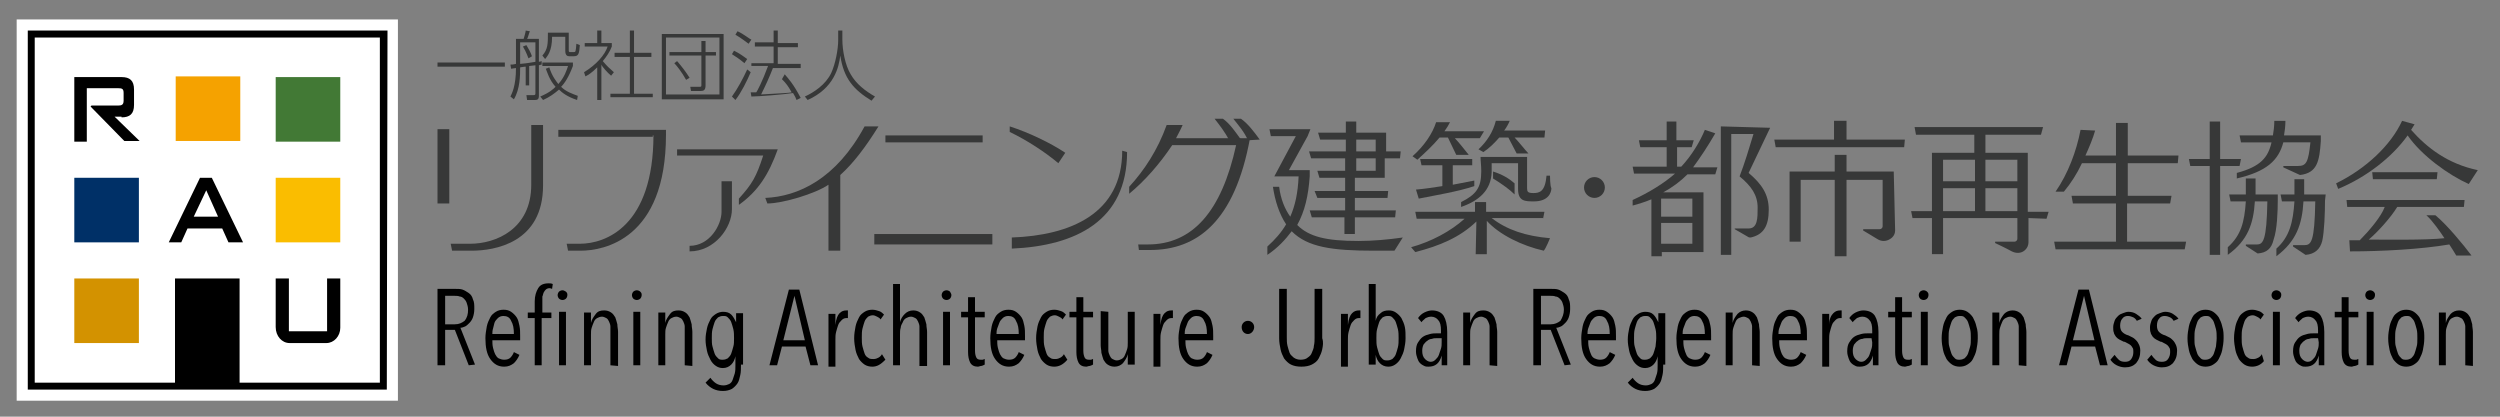 <?xml version="1.0" encoding="utf-8"?>
<!-- Generator: Adobe Illustrator 24.3.0, SVG Export Plug-In . SVG Version: 6.00 Build 0)  -->
<svg version="1.1" id="レイヤー_1" xmlns="http://www.w3.org/2000/svg" xmlns:xlink="http://www.w3.org/1999/xlink" x="0px"
	 y="0px" width="360px" height="60px" viewBox="0 0 360 60" style="enable-background:new 0 0 360 60;" xml:space="preserve">
<rect x="0" y="0" width="360" height="60" fill="#808080" stroke="none"/>
<style type="text/css">
	.st0{fill:#373838;}
	.st1{fill:none;}
	.st2{fill:#FFFFFF;}
	.st3{fill:#003067;}
	.st4{fill:#D39200;}
	.st5{fill:#FABD00;}
	.st6{fill:#427935;}
	.st7{fill:#F5A200;}
</style>
<g id="レイヤー_4">
</g>
<g>
	<g>
		<g>
			<g>
				<g>
					<path class="st0" d="M201.6,22.8l0.1-1h-2.1v-2.7h-4.3v-1.6h-1.5v1.6h-4l0.3,1h3.7v1.7h-5.3l0.3,1h4.9v1.8h-4l0.3,1h3.7v1.9
						h-4.4l0.4,1h4v1.8h-5.1l0.3,1h4.7v2.4h1.5v-2.4h5.8l0.1-1h-5.9v-1.8h4.7l0.1-1h-4.8v-1.9h4.3v-2.8H201.6z M198.1,24.6h-2.8
						v-1.8h2.8V24.6z M198.1,21.8h-2.8v-1.7h2.8V21.8z"/>
				</g>
			</g>
			<g>
				<path class="st0" d="M218.1,28v-1.6c-0.8-0.7-1.8-1.3-3.1-1.7v1C216.3,26.5,217.4,27.3,218.1,28z"/>
				<path class="st0" d="M203.9,27.3l0.4,1.3c2.5-0.5,5.6-1,8-1.8V26c-1,0.2-2,0.4-3.1,0.6v-2.8h2.8v-0.9h-7.5l0.2,0.9h3v3
					C206.4,27,205.1,27.2,203.9,27.3z"/>
				<path class="st0" d="M223.2,25.3h-0.5c-0.2,2.3-1,2.5-1.9,2.5c-0.8,0-0.9-0.2-0.9-0.7v-4.5h-6.7c0,0.6,0.1,1.2,0.1,2v0.1
					c0,2.3-0.7,3.3-2.9,4.4v0.7c2.6-0.9,4.3-2.4,4.4-5c0-0.4,0-0.8,0-1.3h3.8v3.7c0,1.8,1,1.8,2.3,1.8c2.1,0,2.5-1.3,2.5-1.9
					C223.2,26.8,223.2,25.3,223.2,25.3z"/>
				<path class="st0" d="M212.9,21.5l0.7,0.4c0.8-0.5,1.6-1.3,2.3-2.1h1.3l1.2,2.3h1.7c-0.4-0.4-1.5-1.8-2-2.3h4.3l0.1-1h-5.9
					c0.3-0.4,0.6-0.9,0.8-1.4h-2C215,19,214.1,20.4,212.9,21.5z"/>
				<path class="st0" d="M222.2,31.5l0.2-1H214v-1.4h-1.6v1.4h-8.6l0.2,1h6.9c-2,1.8-4.8,3.3-7.7,4.1l0.6,0.7
					c3.5-0.9,6.4-2.1,8.8-4.4l-0.1,4.7h1.6v-4.8c1.8,2,5.1,3.6,8.2,4.3c0.3-0.3,0.9-1.8,0.9-1.8c-3.5-0.3-6.2-1.2-8.4-2.9h7.4V31.5z
					"/>
				<path class="st0" d="M207.3,19.8h1.2l1.2,2.5h1.8c-0.4-0.5-1.5-1.9-2-2.4h3.6l0.6-1H208c0.3-0.4,0.6-0.9,0.8-1.3h-2
					c-0.5,1.6-1.7,3.4-3.4,4.9l0.7,0.5C205.2,22,206.3,21,207.3,19.8z"/>
			</g>
			<g>
				<path class="st0" d="M247.8,18.2v18.5h1.5V19.3h3.2c-0.6,2-1.3,4.3-2,6.1c1.7,1.4,2.6,2.7,2.6,4.5c0,1.5,0,3-1.3,3
					c-0.1,0-2,0-2,0V33c0,0,1.4,0.8,1.9,1.1c0.1,0.1,0.3,0.1,0.4,0.1c1.8-0.4,2.6-1.6,2.6-4c0-2.2-1-3.7-2.9-5.3l3.1-6.5L247.8,18.2
					z"/>
				<path class="st0" d="M247,19.2l-1.5-0.5c-0.7,1.7-1.9,3.7-3.4,5.3h-0.6v-2.8h2.1l0.3-1h-2.5v-2.7H240v2.7h-4l0.2,1h3.8V24h-4.9
					l0.2,1h5.9c-1.6,1.4-3.7,2.7-6.1,3.8v0.8c0.8-0.2,2-0.6,2.7-0.9v8.2h1.5v-0.6h6v-8.6h-5.8c1.3-0.7,2.5-1.6,3.5-2.6h4l0.3-1h-3.5
					C244.9,22.6,245.9,21.1,247,19.2z M243.7,35.1h-4.5v-3h4.5V35.1z M243.7,28.6v2.6h-4.5v-2.6H243.7z"/>
				<polygon class="st0" points="265.9,17.4 264.1,17.4 264.1,20.1 255.5,20.1 255.7,21.2 274.2,21.2 274.3,20.1 265.9,20.1 				"/>
				<g>
					<path class="st0" d="M272.7,24.7h-6.8v-2.4h-1.7v2.4h-6.5v10.1h1.6v-8.9h4.9v11h1.7v-11h5.2v6.7c0,0.2-0.2,0.4-0.4,0.4h-2.4
						v0.2c0,0,1.2,0.7,2,1.2c0.6,0.4,1.3,0.4,1.9,0c0.5-0.3,0.7-0.8,0.7-1.2L272.7,24.7z"/>
				</g>
				<g>
					<path class="st0" d="M294.7,31.5l0.3-1h-3V22h-6.1v-2.6h8l0.3-1.1h-18.5l0.2,1.1h8.4V22h-6.1v8.4h-3l0.2,1h2.8v5.2h1.6v-5.2
						h10.7v3c0,0.2-0.2,0.4-0.4,0.4c-0.6,0-1.9,0-2.8,0V35c0,0,1.5,0.7,2.4,1.2c0.6,0.3,1.3,0.3,1.8-0.1c0.5-0.4,0.6-0.9,0.6-1.2
						v-3.5L294.7,31.5L294.7,31.5z M284.4,30.4h-4.6v-3.3h4.6V30.4z M284.4,26.1h-4.6V23h4.6V26.1z M290.5,30.4h-4.6v-3.3h4.6V30.4z
						 M290.5,26.1h-4.6V23h4.6V26.1z"/>
				</g>
				<polygon class="st0" points="322.7,22.9 319.7,22.9 319.7,17.5 318.2,17.5 318.2,22.9 315.2,22.9 315.4,23.9 318.2,23.9 
					318.2,36.7 319.7,36.7 319.7,23.9 322.5,23.9 				"/>
				<g>
					<path class="st0" d="M322.1,24.9v0.8c4.3-1,6-2.6,6.7-5.2h3.9c-0.3,2.9-0.6,3.4-1.8,3.4h-2.1v0.2l2.4,1.1c2.5-0.3,2.8-2,3-4.9
						v-0.8h-5.3c0.1-0.6,0.2-1.3,0.2-2.1h-1.6c0,0.8-0.1,1.5-0.2,2.1h-4.8l0.2,1h4.4C326.6,22.7,325.5,24,322.1,24.9z"/>
					<path class="st0" d="M328,28.8V28h-3.2c0-0.7,0-1.6,0-2.3h-1.4V28H321l0.2,1h2.2c-0.2,3-0.7,4.9-2.6,6.6v1.1
						c2.9-2.1,3.7-4.5,3.9-7.7h1.8c-0.1,5.6-0.6,6.2-1.5,6.2c0,0,0,0-1.6,0v0.2l1.7,1.1c1.3-0.1,2-0.7,2.3-2
						C327.9,33.1,328,30.5,328,28.8z"/>
					<path class="st0" d="M334.9,28h-3.1c0-0.7,0-1.6,0-2.2h-1.4V28h-2l0,0l0.2,1h1.8c-0.2,3-0.7,5.1-2.6,6.8v1.1
						c2.9-2.2,3.7-4.6,3.9-7.9h1.7c-0.1,5.9-0.6,6.3-1.6,6.3h-1.6v0.2l1.8,1.2c1.3-0.1,2.1-0.8,2.4-2c0.3-1.3,0.4-4.1,0.4-5.8
						L334.9,28z"/>
				</g>
				<path class="st0" d="M356.8,24.5c-4.3-0.9-7.3-3.2-9.6-5.8l0.5-0.8l-1.8-0.5c-1.6,3.5-5.2,6.9-9.5,9l0.3,0.8
					c4.1-1.7,7.8-4.6,10-7.7c2,2.9,5.9,5.7,8.8,7L356.8,24.5z"/>
				<polygon class="st0" points="341.7,25.8 350.9,25.8 351,24.8 341.6,24.8 				"/>
			</g>
			<path class="st0" d="M63,29.3V18.6h1.7v10.7H63z"/>
			<path class="st0" d="M64.9,35.1h2.8c3.7,0,8.8-2.1,8.8-8.5V18h1.7v8.7c0,8.3-7,9.4-10.3,9.4h-2.8L64.9,35.1z"/>
			<path class="st0" d="M95.9,19.4c0,15.1-9,16.7-12.3,16.7h-1.8l-0.2-1h1.9c3.7,0,10.6-2.5,10.6-15.7L95.9,19.4z"/>
			<g>
				<path class="st0" d="M95.9,18.7H80.4v1H94c0-0.3,0-0.2,0-0.2h1.9C95.9,19.2,95.9,18.9,95.9,18.7z"/>
			</g>
			<path class="st0" d="M124.5,18.2c-4.1,7.6-9.6,10.1-14.3,10.3l0.3,0.8c2.2,0,6.9-1.4,8.8-2.7v9.5h1.7V25.2c1.9-1.7,3.7-4.1,5.5-7
				H124.5z"/>
			<g>
				<rect x="125.9" y="33.7" class="st0" width="17" height="1.5"/>
				<rect x="127.5" y="19.5" class="st0" width="14" height="1"/>
			</g>
			<g>
				<path class="st0" d="M178.7,20.1c-0.8-1.1-1.6-2.3-2.6-3h-1.2c0.7,0.9,1.5,1.9,2.1,3.1L178.7,20.1z"/>
			</g>
			<g>
				<path class="st0" d="M181.4,20.1c-0.8-1.1-1.7-2.3-2.7-3h-1.1c0.7,0.9,1.6,1.9,2.1,3.1L181.4,20.1z"/>
			</g>
			<path class="st0" d="M169.3,20c0.3-0.6,0.7-1.3,1-2H168c-1.3,3.6-3.2,6.5-5.4,8.9v1c2.2-1.8,4.4-4.3,6.2-7h9.2
				c-2.1,9.6-6.3,14.3-12.7,14.3h-1.4L164,36h1.6c6.8,0,12.2-4.1,14.4-16.1h-10.7V20z"/>
			<g>
				<path class="st0" d="M145.4,19c2.5,1.2,5.1,2.9,7,4.5l1-1.5c-2.1-1.4-5.2-2.9-8-3.8l0,0V19z"/>
				<path class="st0" d="M161.6,21.7c0,9.1-7.5,12.2-15.9,12.5v1.6c9.2-0.4,16.6-4,16.6-13.9L161.6,21.7z"/>
			</g>
			<path class="st0" d="M350.7,31h-1.3c0.9,0.8,2,2.4,2.6,3.3c-2.7,0.3-8.6,0.2-10.9,0.2c1.3-1.1,3.2-3.2,4.1-4.7h9.6l0.1-1h-17
				l0.1,1h5.4c-0.5,1.4-2.3,3.5-3.6,4.8h-1.5l0.1,1.6c4.5,0,10.2-0.3,14.3-1c0.5,0.8,0.6,0.9,1,1.6h2.2
				C354.7,35.2,352.3,32.3,350.7,31z"/>
			<circle class="st0" cx="229.6" cy="27" r="1.5"/>
			<g>
				<path class="st0" d="M103.9,30.5c0,1.9-1.7,4.9-4.6,4.9v0.8c3.6,0,6.1-3.4,6.1-6.1v-4h-1.5V30.5z"/>
				<path class="st0" d="M97.5,21.5v0.9h12.4c-1,3.1-1.6,4.1-3.5,6.2v0.9c2.8-2,4.3-4.4,5.6-8C112,21.5,97.5,21.5,97.5,21.5z"/>
			</g>
			<path class="st0" d="M195.6,34.7c-4.6,0-7.1-0.6-8.8-2.3c1.1-2,1.6-4.2,1.8-7v-0.9h-3l2.7-4.9l0.4-1h-5.9l0.2,1h3.6l-3.1,5.8h3.5
				c-0.1,2.4-0.5,4.2-1.2,5.8c-0.8-1.1-1.4-2.6-1.6-4.3h-0.9c0.3,2,0.9,3.9,1.9,5.4c-0.7,1.2-1.6,2.2-2.7,3.2v1.2
				c1.5-1,2.6-2.2,3.5-3.4c2.3,2.3,5.8,2.8,11.9,2.8c0.9,0,2.2,0,2.9,0l1.2-1.9C199.9,34.5,197.7,34.7,195.6,34.7z"/>
			<path class="st0" d="M306.3,34.8v-5.5h6.2l0.2-1.1h-6.3v-4.7h7.2l0.1-1.1h-7.3v-4.7h-1.7v4.7h-4.4c0.5-1.1,1.1-2.5,1.4-3.6
				l-2.1-0.1c-0.6,3.1-1.8,6.3-3.6,8.9h1.2c1-1.2,1.9-2.6,2.6-4.1h4.9v4.7h-6.4l0.2,1.1h6.2v5.5h-8.9l0.2,1.1h18.6l0.2-1.1
				C314.8,34.8,306.3,34.8,306.3,34.8z"/>
		</g>
		<g>
			<path class="st0" d="M72.7,9v0.6H63V9H72.7z"/>
			<path class="st0" d="M76.2,12.3h-0.5V9.6c-0.1,0-0.2,0-0.8,0.1c0,1.1,0,3.1-0.9,4.6l-0.5-0.4c0.2-0.4,0.8-1.5,0.8-4.1
				c-0.2,0-0.6,0.1-0.7,0.1l-0.1-0.6c0.3,0,0.4,0,0.8-0.1V5.6h1.1c0.1-0.3,0.3-1,0.3-1.2l0.6,0.1c-0.1,0.2-0.3,1-0.4,1.1h1.7v3.3
				c0.1,0,0.4-0.1,0.4-0.1v0.5c-0.1,0-0.4,0.1-0.4,0.1v4.4c0,0.6-0.3,0.6-0.7,0.6h-1l-0.1-0.7h1c0.3,0,0.3-0.1,0.3-0.3v-4
				c-0.1,0-0.7,0.1-0.9,0.1C76.2,9.5,76.2,12.3,76.2,12.3z M74.9,9.2c1.2-0.1,1.5-0.2,2.2-0.3V6.1h-2.2V9.2z M76.1,8.4
				c-0.1-0.2-0.3-0.9-0.8-1.7l0.5-0.2c0.3,0.5,0.6,1,0.8,1.6L76.1,8.4z M83.1,14.4c-1.5-0.5-2.2-1.1-2.6-1.5
				c-0.7,0.6-1.4,1.1-2.3,1.5l-0.4-0.5c1.4-0.6,1.9-1.1,2.2-1.4c-0.9-1-1.2-2.1-1.4-2.6l0.5-0.2c0.4,1.3,1,2,1.3,2.4
				c0.9-1,1.2-2,1.4-2.6h-3.7V9h4.4v0.5c-0.6,1.6-1.2,2.5-1.7,3c0.7,0.7,1.6,1,2.4,1.3L83.1,14.4z M81.9,4.8v2.5
				c0,0.2,0.1,0.2,0.3,0.2h0.4c0.3,0,0.3,0,0.4-1.2l0.5,0.2c-0.1,1.3-0.2,1.6-0.9,1.6H82c-0.3,0-0.6-0.1-0.6-0.8v-2h-1.9
				c0,2.1-0.7,2.8-1,3.2L78.1,8c0.8-0.9,0.8-1.7,0.8-3.3h3V4.8z"/>
			<path class="st0" d="M88,10.9c-0.5-0.4-1.3-1.3-1.4-1.6v5.1H86V9.7c-0.8,0.8-1.3,1.1-1.7,1.3l-0.2-0.6c1.8-1.1,3-2.5,3.4-3.7
				h-3.3V6.2H86V4.4h0.6v1.8h1.5v0.5c-0.3,0.8-0.8,1.5-1.3,2.1c0.7,0.8,0.8,0.9,1.6,1.6L88,10.9z M91.3,4.4v3.2h2.5v0.6h-2.5v5.3H94
				V14h-6.1v-0.5h2.8V8.2h-2.2V7.6h2.2V4.4H91.3z"/>
			<path class="st0" d="M104.2,4.9v9.4h-8.9V4.9H104.2z M95.9,5.4v8.2h7.7V5.4H95.9z M101.6,12.3c0,0.7-0.3,0.8-0.7,0.8h-1.4
				l-0.1-0.6h1.4c0.2,0,0.2-0.1,0.2-0.3V8h-4.6V7.5h4.6V5.9h0.6v1.6h1.5V8h-1.5V12.3z M97.5,8.8c0.7,0.8,1.3,1.6,1.8,2.4l-0.5,0.3
				c-0.6-1.1-1.4-2.1-1.7-2.4L97.5,8.8z"/>
			<path class="st0" d="M107.2,9.1c-0.7-0.6-1.2-0.9-1.8-1.3l0.3-0.5c0.8,0.4,1.2,0.7,1.9,1.2L107.2,9.1z M105.4,13.9
				c0.8-1.1,1.6-2.6,2.2-3.9l0.5,0.4c-0.5,1.2-1.4,3-2.2,4L105.4,13.9z M107.8,6.3c-0.4-0.3-1.2-0.9-1.9-1.3l0.3-0.5
				c0.9,0.4,1.7,1.1,2,1.2L107.8,6.3z M113,10.7c0.5,0.6,1.2,1.3,2.3,3.4l-0.6,0.3c-0.1-0.3-0.2-0.5-0.5-1c-1.3,0.2-5,0.5-6,0.5
				l-0.1-0.6c0.5,0,0.6,0,0.8,0c0.1-0.1,0.9-1.6,1.7-3.8h-2.4V9.1h3.2V6.7h-2.7V6.1h2.7V4.4h0.6v1.8h2.9v0.6H112v2.4h3.3v0.6h-4
				c-0.5,1.3-1.1,2.6-1.7,3.8c3.4-0.2,3.8-0.2,4.4-0.3c-0.5-0.9-0.8-1.3-1.4-1.9L113,10.7z"/>
			<path class="st0" d="M121.3,4.4v1.3c0,1.5,0.4,3.7,1.2,5c0.8,1.4,2.1,2.4,3.5,3.2l-0.5,0.6c-2.6-1.6-4-3.2-4.5-6.5
				c-0.2,1.7-0.9,4.7-4.7,6.4l-0.4-0.5c1.3-0.6,3-1.7,3.8-3.4c0.6-1.3,1-3.4,1-4.7V4.4H121.3z"/>
		</g>
	</g>
	<rect x="0.4" y="0.4" class="st1" width="359.3" height="59.2"/>
	<g>
		<path d="M67.5,52.6l-2-5.1h-1.4v5.1H63v-11h2.6c0.4,0,0.7,0,1,0.1s0.6,0.3,0.9,0.5s0.5,0.5,0.6,0.9c0.2,0.4,0.2,0.8,0.2,1.4
			c0,0.5-0.1,0.9-0.2,1.2s-0.3,0.6-0.5,0.8S67.2,46.9,67,47s-0.5,0.2-0.7,0.2l2.1,5.3L67.5,52.6L67.5,52.6z M67.4,44.6
			c0-0.4-0.1-0.7-0.2-1s-0.3-0.5-0.4-0.6c-0.2-0.2-0.4-0.3-0.6-0.3c-0.2-0.1-0.5-0.1-0.7-0.1h-1.4v4.1h1.4c0.6,0,1-0.2,1.4-0.5
			C67.3,45.7,67.4,45.2,67.4,44.6z"/>
		<path d="M70.9,48.9c0,0.4,0,0.8,0.1,1.2s0.2,0.7,0.3,0.9s0.3,0.5,0.5,0.6s0.5,0.2,0.8,0.2c0.4,0,0.7-0.1,0.9-0.3
			c0.2-0.2,0.4-0.5,0.5-0.8l0.8,0.4c-0.2,0.5-0.5,0.9-0.8,1.2c-0.4,0.3-0.8,0.5-1.4,0.5c-0.9,0-1.5-0.4-2-1.1
			c-0.5-0.7-0.7-1.7-0.7-3c0-0.6,0.1-1.1,0.2-1.7c0.1-0.5,0.3-0.9,0.5-1.3c0.2-0.4,0.5-0.6,0.8-0.8s0.7-0.3,1.1-0.3
			c0.5,0,0.8,0.1,1.1,0.3c0.3,0.2,0.6,0.5,0.8,0.8c0.2,0.3,0.3,0.7,0.4,1.2s0.1,0.9,0.1,1.5V49h-4V48.9z M74,48.1
			c0-0.8-0.1-1.4-0.4-1.9c-0.2-0.5-0.6-0.7-1.1-0.7c-0.3,0-0.6,0.1-0.8,0.3c-0.2,0.2-0.4,0.4-0.5,0.7S71.1,47,71,47.3
			s-0.1,0.6-0.1,0.8H74z"/>
		<path d="M79.5,41.6c-0.2-0.1-0.3-0.1-0.4-0.1c-0.2,0-0.4,0.1-0.5,0.2c-0.1,0.1-0.2,0.2-0.3,0.4s-0.1,0.4-0.2,0.6
			c0,0.2,0,0.4,0,0.7V45h1.3v0.8H78v6.8h-1v-6.8h-1V45h1v-1.6c0-0.8,0.2-1.4,0.5-1.9s0.8-0.7,1.5-0.7c0.2,0,0.4,0,0.6,0.1L79.5,41.6
			z M81.7,42.5c0,0.2-0.1,0.4-0.2,0.5s-0.3,0.2-0.5,0.2s-0.4-0.1-0.5-0.2c-0.1-0.1-0.2-0.3-0.2-0.5s0.1-0.4,0.2-0.5s0.3-0.2,0.5-0.2
			s0.3,0.1,0.5,0.2C81.7,42.2,81.7,42.3,81.7,42.5z M80.5,52.6v-7.7h1v7.7H80.5z"/>
		<path d="M87.9,52.6v-4.9c0-0.2,0-0.5,0-0.7s-0.1-0.5-0.2-0.7s-0.2-0.4-0.4-0.5c-0.2-0.1-0.4-0.2-0.6-0.2c-0.3,0-0.5,0.1-0.7,0.2
			c-0.2,0.1-0.4,0.3-0.5,0.6c-0.1,0.2-0.2,0.5-0.3,0.8c-0.1,0.3-0.1,0.6-0.1,1v4.4h-1v-5.7c0-0.2,0-0.3,0-0.5s0-0.4,0-0.6
			c0-0.2,0-0.3,0-0.5c0-0.1,0-0.3,0-0.3h1c0,0.2,0,0.4,0,0.7s0,0.5,0,0.8l0,0c0.1-0.5,0.4-0.9,0.7-1.3s0.7-0.5,1.2-0.5
			c0.4,0,0.7,0.1,1,0.3s0.4,0.4,0.6,0.7c0.1,0.3,0.2,0.6,0.3,1c0,0.4,0.1,0.7,0.1,1.1v4.9L87.9,52.6L87.9,52.6z"/>
		<path d="M92.4,42.5c0,0.2-0.1,0.4-0.2,0.5s-0.3,0.2-0.5,0.2s-0.4-0.1-0.5-0.2c-0.1-0.1-0.2-0.3-0.2-0.5s0.1-0.4,0.2-0.5
			s0.3-0.2,0.5-0.2s0.4,0.1,0.5,0.2C92.4,42.2,92.4,42.3,92.4,42.5z M91.2,52.6v-7.7h1v7.7H91.2z"/>
		<path d="M98.6,52.6v-4.9c0-0.2,0-0.5,0-0.7s-0.1-0.5-0.2-0.7s-0.2-0.4-0.4-0.5c-0.2-0.1-0.4-0.2-0.6-0.2c-0.3,0-0.5,0.1-0.7,0.2
			c-0.2,0.1-0.4,0.3-0.5,0.6c-0.1,0.2-0.2,0.5-0.3,0.8c-0.1,0.3-0.1,0.6-0.1,1v4.4h-1v-5.7c0-0.2,0-0.3,0-0.5s0-0.4,0-0.6
			c0-0.2,0-0.3,0-0.5c0-0.1,0-0.3,0-0.3h1c0,0.2,0,0.4,0,0.7s0,0.5,0,0.8l0,0c0.1-0.5,0.4-0.9,0.7-1.3s0.7-0.5,1.2-0.5
			c0.4,0,0.7,0.1,1,0.3s0.4,0.4,0.6,0.7c0.1,0.3,0.2,0.6,0.3,1c0,0.4,0.1,0.7,0.1,1.1v4.9L98.6,52.6L98.6,52.6z"/>
		<path d="M106.7,52.5c0,0.5,0,1.1-0.1,1.5c-0.1,0.5-0.2,0.9-0.4,1.2c-0.2,0.3-0.5,0.6-0.8,0.8c-0.4,0.2-0.8,0.3-1.3,0.3
			s-1-0.1-1.4-0.3s-0.8-0.5-1.1-0.9l0.7-0.7c0.2,0.3,0.5,0.6,0.8,0.8s0.7,0.3,1.1,0.3c0.3,0,0.6-0.1,0.8-0.2
			c0.2-0.1,0.4-0.3,0.5-0.6s0.2-0.6,0.3-0.9c0.1-0.4,0.1-0.7,0.1-1.2v-1.3l0,0c-0.1,0.5-0.3,0.9-0.6,1.2c-0.3,0.3-0.7,0.5-1.2,0.5
			c-0.4,0-0.7-0.1-1-0.3s-0.6-0.5-0.8-0.9c-0.2-0.4-0.4-0.8-0.5-1.3s-0.2-1-0.2-1.6s0.1-1.1,0.2-1.6s0.3-0.9,0.5-1.3
			c0.2-0.4,0.5-0.6,0.8-0.8s0.7-0.3,1-0.3c0.5,0,0.9,0.1,1.2,0.4c0.3,0.3,0.5,0.7,0.7,1.1l0,0v-1.3h1v7.4H106.7z M105.7,48.7
			c0-0.4,0-0.9-0.1-1.3c-0.1-0.4-0.2-0.7-0.3-1c-0.1-0.3-0.3-0.5-0.5-0.7s-0.4-0.2-0.7-0.2c-0.3,0-0.5,0.1-0.7,0.2
			c-0.2,0.2-0.4,0.4-0.5,0.7s-0.2,0.6-0.3,1s-0.1,0.8-0.1,1.3c0,0.4,0,0.9,0.1,1.2c0.1,0.4,0.2,0.7,0.3,1c0.1,0.3,0.3,0.5,0.5,0.7
			s0.4,0.2,0.7,0.2s0.5-0.1,0.7-0.2c0.2-0.2,0.4-0.4,0.5-0.7s0.2-0.6,0.3-1C105.7,49.6,105.7,49.2,105.7,48.7z"/>
		<path d="M116.7,52.6l-0.7-2.7h-3.4l-0.7,2.7h-1.1l2.8-10.9h1.5l2.7,10.9H116.7z M114.4,42.6L114.4,42.6l-1.6,6.4h3.1L114.4,42.6z"
			/>
		<path d="M120.9,45.1c0.3-0.3,0.6-0.4,1-0.4c0.1,0,0.1,0,0.2,0v1.1H122h-0.1c-0.3,0-0.5,0.1-0.7,0.3s-0.4,0.4-0.5,0.7
			s-0.2,0.6-0.3,1c-0.1,0.4-0.1,0.7-0.1,1.1v3.9h-1v-5.7c0-0.2,0-0.3,0-0.5s0-0.4,0-0.6c0-0.2,0-0.3,0-0.5c0-0.1,0-0.3,0-0.3h1
			c0,0.2,0,0.4,0,0.7s0,0.6,0,0.9l0,0C120.4,45.9,120.6,45.4,120.9,45.1z"/>
		<path d="M125.6,52.8c-0.4,0-0.8-0.1-1.1-0.3s-0.6-0.5-0.8-0.8c-0.2-0.4-0.4-0.8-0.5-1.3s-0.2-1.1-0.2-1.7c0-0.6,0.1-1.2,0.2-1.7
			s0.3-0.9,0.5-1.3c0.2-0.4,0.5-0.6,0.8-0.8s0.7-0.3,1.1-0.3s0.7,0.1,1,0.2c0.3,0.1,0.5,0.3,0.7,0.5l-0.5,0.7
			c-0.1-0.2-0.3-0.3-0.5-0.4c-0.2-0.1-0.4-0.2-0.6-0.2c-0.3,0-0.5,0.1-0.7,0.2c-0.2,0.2-0.4,0.4-0.5,0.7s-0.2,0.6-0.3,1
			c-0.1,0.4-0.1,0.8-0.1,1.3s0,0.9,0.1,1.3c0.1,0.4,0.2,0.7,0.3,1c0.1,0.3,0.3,0.5,0.5,0.6c0.2,0.2,0.5,0.2,0.8,0.2s0.5-0.1,0.7-0.2
			c0.2-0.1,0.4-0.3,0.5-0.5l0.5,0.8C126.8,52.5,126.3,52.8,125.6,52.8z"/>
		<path d="M132.4,52.6v-4.9c0-0.2,0-0.5,0-0.7s-0.1-0.5-0.2-0.7c-0.1-0.2-0.2-0.4-0.4-0.5s-0.4-0.2-0.6-0.2c-0.3,0-0.5,0.1-0.7,0.2
			c-0.2,0.1-0.4,0.3-0.5,0.6c-0.1,0.2-0.3,0.5-0.3,0.8c-0.1,0.3-0.1,0.6-0.1,1v4.4h-1V40.9h1v5.5l0,0c0.1-0.5,0.4-0.9,0.7-1.2
			s0.7-0.5,1.2-0.5c0.4,0,0.7,0.1,1,0.3s0.4,0.4,0.6,0.7c0.1,0.3,0.2,0.6,0.3,1c0,0.4,0.1,0.7,0.1,1.1v4.9h-1.1V52.6z"/>
		<path d="M137,42.5c0,0.2-0.1,0.4-0.2,0.5c-0.1,0.1-0.3,0.2-0.5,0.2s-0.4-0.1-0.5-0.2c-0.1-0.1-0.2-0.3-0.2-0.5s0.1-0.4,0.2-0.5
			c0.1-0.1,0.3-0.2,0.5-0.2s0.4,0.1,0.5,0.2C136.9,42.2,137,42.3,137,42.5z M135.8,52.6v-7.7h1v7.7H135.8z"/>
		<path d="M141.3,52.7c-0.2,0-0.3,0.1-0.5,0.1c-0.5,0-0.9-0.2-1.1-0.6c-0.2-0.4-0.3-0.9-0.3-1.5v-5h-1v-0.8h1v-2.1h1v2.1h1.4v0.8
			h-1.4v4.8c0,0.5,0.1,0.8,0.2,1c0.1,0.2,0.3,0.3,0.6,0.3c0.1,0,0.2,0,0.3,0s0.2-0.1,0.3-0.1v0.8C141.6,52.6,141.4,52.7,141.3,52.7z
			"/>
		<path d="M143.6,48.9c0,0.4,0,0.8,0.1,1.2s0.2,0.7,0.3,0.9s0.3,0.5,0.5,0.6s0.5,0.2,0.8,0.2c0.4,0,0.7-0.1,0.9-0.3s0.4-0.5,0.5-0.8
			l0.8,0.4c-0.2,0.5-0.5,0.9-0.8,1.2c-0.4,0.3-0.8,0.5-1.4,0.5c-0.9,0-1.5-0.4-2-1.1c-0.5-0.7-0.7-1.7-0.7-3c0-0.6,0.1-1.1,0.2-1.7
			c0.1-0.5,0.3-0.9,0.5-1.3c0.2-0.4,0.5-0.6,0.8-0.8s0.7-0.3,1.1-0.3c0.5,0,0.8,0.1,1.1,0.3s0.6,0.5,0.8,0.8s0.3,0.7,0.4,1.2
			c0.1,0.5,0.1,0.9,0.1,1.5V49h-4V48.9z M146.7,48.1c0-0.8-0.1-1.4-0.4-1.9c-0.2-0.5-0.6-0.7-1.1-0.7c-0.3,0-0.6,0.1-0.8,0.3
			s-0.4,0.4-0.5,0.7s-0.2,0.5-0.3,0.8s-0.1,0.6-0.1,0.8C143.5,48.1,146.7,48.1,146.7,48.1z"/>
		<path d="M151.8,52.8c-0.4,0-0.8-0.1-1.1-0.3s-0.6-0.5-0.8-0.8c-0.2-0.4-0.4-0.8-0.5-1.3s-0.2-1.1-0.2-1.7c0-0.6,0.1-1.2,0.2-1.7
			c0.1-0.5,0.3-0.9,0.5-1.3c0.2-0.4,0.5-0.6,0.8-0.8s0.7-0.3,1.1-0.3c0.4,0,0.7,0.1,1,0.2c0.3,0.1,0.5,0.3,0.7,0.5L153,46
			c-0.1-0.2-0.3-0.3-0.5-0.4c-0.2-0.1-0.4-0.2-0.6-0.2c-0.3,0-0.5,0.1-0.7,0.2c-0.2,0.2-0.4,0.4-0.5,0.7s-0.2,0.6-0.3,1
			s-0.1,0.8-0.1,1.3s0,0.9,0.1,1.3c0.1,0.4,0.2,0.7,0.3,1s0.3,0.5,0.5,0.6c0.2,0.2,0.5,0.2,0.8,0.2s0.5-0.1,0.7-0.2
			c0.2-0.1,0.4-0.3,0.5-0.5l0.5,0.8C153.1,52.5,152.5,52.8,151.8,52.8z"/>
		<path d="M156.9,52.7c-0.2,0-0.3,0.1-0.5,0.1c-0.5,0-0.9-0.2-1.1-0.6c-0.2-0.4-0.3-0.9-0.3-1.5v-5h-1v-0.8h1v-2.1h1v2.1h1.4v0.8
			H156v4.8c0,0.5,0.1,0.8,0.2,1c0.1,0.2,0.3,0.3,0.6,0.3c0.1,0,0.2,0,0.3,0s0.2-0.1,0.3-0.1v0.8C157.2,52.6,157,52.7,156.9,52.7z"/>
		<path d="M159.6,44.9v4.9c0,0.2,0,0.5,0,0.7s0.1,0.5,0.2,0.7c0.1,0.2,0.2,0.4,0.4,0.5s0.4,0.2,0.6,0.2c0.3,0,0.5-0.1,0.7-0.2
			s0.4-0.3,0.5-0.6c0.1-0.2,0.2-0.5,0.3-0.8s0.1-0.6,0.1-1v-4.4h1v5.7c0,0.2,0,0.3,0,0.5s0,0.4,0,0.6c0,0.2,0,0.3,0,0.5s0,0.3,0,0.3
			h-1c0-0.2,0-0.4,0-0.7s0-0.5,0-0.8l0,0c-0.1,0.5-0.4,0.9-0.7,1.3c-0.3,0.3-0.7,0.5-1.2,0.5c-0.4,0-0.7-0.1-1-0.3s-0.4-0.4-0.6-0.7
			c-0.1-0.3-0.2-0.6-0.3-1c0-0.4-0.1-0.7-0.1-1.1v-4.9L159.6,44.9L159.6,44.9z"/>
		<path d="M167.7,45.1c0.3-0.3,0.6-0.4,1-0.4c0.1,0,0.1,0,0.2,0v1.1h-0.1h-0.1c-0.3,0-0.5,0.1-0.7,0.3s-0.4,0.4-0.5,0.7
			s-0.2,0.6-0.3,1s-0.1,0.7-0.1,1.1v3.9h-1v-5.7c0-0.2,0-0.3,0-0.5s0-0.4,0-0.6c0-0.2,0-0.3,0-0.5c0-0.1,0-0.3,0-0.3h1
			c0,0.2,0,0.4,0,0.7s0,0.6,0,0.9l0,0C167.2,45.9,167.4,45.4,167.7,45.1z"/>
		<path d="M170.7,48.9c0,0.4,0,0.8,0.1,1.2s0.2,0.7,0.3,0.9s0.3,0.5,0.5,0.6s0.5,0.2,0.8,0.2c0.4,0,0.7-0.1,0.9-0.3s0.4-0.5,0.5-0.8
			l0.8,0.4c-0.2,0.5-0.5,0.9-0.8,1.2c-0.4,0.3-0.8,0.5-1.4,0.5c-0.9,0-1.5-0.4-2-1.1c-0.5-0.7-0.7-1.7-0.7-3c0-0.6,0.1-1.1,0.2-1.7
			c0.1-0.5,0.3-0.9,0.5-1.3c0.2-0.4,0.5-0.6,0.8-0.8s0.7-0.3,1.1-0.3c0.5,0,0.8,0.1,1.1,0.3s0.6,0.5,0.8,0.8s0.3,0.7,0.4,1.2
			c0.1,0.5,0.1,0.9,0.1,1.5V49h-4V48.9z M173.8,48.1c0-0.8-0.1-1.4-0.4-1.9c-0.2-0.5-0.6-0.7-1.1-0.7c-0.3,0-0.6,0.1-0.8,0.3
			s-0.4,0.4-0.5,0.7s-0.2,0.5-0.3,0.8s-0.1,0.6-0.1,0.8C170.6,48.1,173.8,48.1,173.8,48.1z"/>
		<path d="M178.8,47.1c0-0.5,0.4-0.9,0.9-0.9s0.9,0.4,0.9,0.9s-0.4,1-0.9,1S178.8,47.7,178.8,47.1z"/>
		<path d="M190.4,50.3c-0.1,0.5-0.3,0.9-0.5,1.3c-0.2,0.4-0.6,0.7-1,0.9s-0.9,0.3-1.5,0.3s-1.1-0.1-1.5-0.3s-0.7-0.5-1-0.9
			c-0.2-0.4-0.4-0.8-0.5-1.3s-0.2-1-0.2-1.6v-7.1h1.1v7c0,0.4,0,0.8,0.1,1.2s0.2,0.7,0.3,1s0.4,0.5,0.6,0.7c0.3,0.2,0.6,0.3,1,0.3
			s0.8-0.1,1-0.3c0.3-0.2,0.5-0.4,0.6-0.7s0.3-0.6,0.3-1c0.1-0.4,0.1-0.8,0.1-1.2v-7h1.1v7.1C190.6,49.3,190.5,49.8,190.4,50.3z"/>
		<path d="M194.7,45.1c0.3-0.3,0.6-0.4,1-0.4c0.1,0,0.1,0,0.2,0v1.1h-0.1h-0.1c-0.3,0-0.5,0.1-0.7,0.3s-0.4,0.4-0.5,0.7
			s-0.2,0.6-0.3,1s-0.1,0.7-0.1,1.1v3.9h-1v-5.7c0-0.2,0-0.3,0-0.5s0-0.4,0-0.6c0-0.2,0-0.3,0-0.5c0-0.1,0-0.3,0-0.3h1
			c0,0.2,0,0.4,0,0.7s0,0.6,0,0.9l0,0C194.2,45.9,194.4,45.4,194.7,45.1z"/>
		<path d="M202.4,48.7c0,0.6-0.1,1.1-0.2,1.6s-0.3,0.9-0.5,1.3c-0.2,0.4-0.5,0.7-0.8,0.9s-0.6,0.3-1,0.3c-0.5,0-0.9-0.2-1.2-0.5
			s-0.5-0.7-0.6-1.2l0,0v1.4h-1V40.9h1v5.3l0,0c0.1-0.5,0.3-0.8,0.7-1.1c0.3-0.3,0.7-0.4,1.2-0.4c0.4,0,0.7,0.1,1,0.3
			s0.6,0.5,0.8,0.8c0.2,0.4,0.4,0.8,0.5,1.3S202.4,48.1,202.4,48.7z M201.4,48.7c0-0.4,0-0.9-0.1-1.3c-0.1-0.4-0.2-0.7-0.3-1
			s-0.3-0.5-0.5-0.7s-0.4-0.2-0.7-0.2s-0.5,0.1-0.7,0.2c-0.2,0.2-0.4,0.4-0.5,0.7s-0.2,0.6-0.3,1s-0.1,0.8-0.1,1.3s0,0.9,0.1,1.3
			c0.1,0.4,0.2,0.7,0.3,1s0.3,0.5,0.5,0.7s0.4,0.2,0.7,0.2s0.5-0.1,0.7-0.2c0.2-0.2,0.4-0.4,0.5-0.7s0.2-0.6,0.3-1
			S201.4,49.2,201.4,48.7z"/>
		<path d="M207.6,52.6c0-0.1,0-0.2,0-0.3s0-0.3,0-0.4c0-0.1,0-0.3,0-0.4c0-0.1,0-0.2,0-0.3l0,0c-0.3,1.1-0.9,1.6-1.9,1.6
			c-0.2,0-0.4,0-0.6-0.1c-0.2-0.1-0.4-0.2-0.6-0.4c-0.2-0.2-0.3-0.4-0.4-0.7c-0.1-0.3-0.2-0.6-0.2-1c0-0.6,0.1-1,0.3-1.3
			s0.4-0.6,0.7-0.8s0.6-0.3,1-0.4c0.4-0.1,0.7-0.1,1-0.1h0.6v-0.4c0-0.7-0.1-1.2-0.4-1.5c-0.2-0.3-0.6-0.5-1-0.5
			c-0.3,0-0.6,0.1-0.8,0.2c-0.2,0.2-0.5,0.4-0.6,0.6l-0.5-0.6c0.2-0.3,0.5-0.6,0.9-0.8s0.8-0.3,1.1-0.3c0.8,0,1.4,0.3,1.7,0.8
			s0.5,1.3,0.5,2.3V51c0,0.1,0,0.2,0,0.4s0,0.3,0,0.5s0,0.3,0,0.4c0,0.1,0,0.3,0,0.3H207.6z M207.5,48.7h-0.6c-0.2,0-0.5,0-0.7,0.1
			c-0.2,0-0.5,0.1-0.7,0.3c-0.2,0.1-0.3,0.3-0.5,0.5c-0.1,0.2-0.2,0.5-0.2,0.9c0,0.5,0.1,0.9,0.4,1.2c0.2,0.2,0.5,0.4,0.8,0.4
			s0.5-0.1,0.7-0.3s0.4-0.4,0.5-0.7s0.2-0.6,0.3-0.9c0.1-0.3,0.1-0.6,0.1-0.9v-0.6H207.5z"/>
		<path d="M214.5,52.6v-4.9c0-0.2,0-0.5,0-0.7s-0.1-0.5-0.2-0.7c-0.1-0.2-0.2-0.4-0.4-0.5s-0.4-0.2-0.6-0.2c-0.3,0-0.5,0.1-0.7,0.2
			c-0.2,0.1-0.4,0.3-0.5,0.6c-0.1,0.2-0.2,0.5-0.3,0.8s-0.1,0.6-0.1,1v4.4h-1v-5.7c0-0.2,0-0.3,0-0.5s0-0.4,0-0.6c0-0.2,0-0.3,0-0.5
			c0-0.1,0-0.3,0-0.3h1c0,0.2,0,0.4,0,0.7s0,0.5,0,0.8l0,0c0.1-0.5,0.4-0.9,0.7-1.3s0.7-0.5,1.2-0.5c0.4,0,0.7,0.1,1,0.3
			s0.4,0.4,0.6,0.7c0.1,0.3,0.2,0.6,0.3,1c0,0.4,0.1,0.7,0.1,1.1v4.9L214.5,52.6L214.5,52.6z"/>
		<path d="M225.3,52.6l-2-5.1h-1.4v5.1h-1.1v-11h2.6c0.4,0,0.7,0,1,0.1s0.6,0.3,0.9,0.5c0.3,0.2,0.5,0.5,0.6,0.9
			c0.2,0.4,0.2,0.8,0.2,1.4c0,0.5-0.1,0.9-0.2,1.2c-0.1,0.3-0.3,0.6-0.5,0.8s-0.4,0.4-0.6,0.5c-0.2,0.1-0.5,0.2-0.7,0.2l2.1,5.3
			L225.3,52.6L225.3,52.6z M225.2,44.6c0-0.4-0.1-0.7-0.2-1c-0.1-0.3-0.3-0.5-0.4-0.6c-0.2-0.2-0.4-0.3-0.6-0.3
			c-0.2-0.1-0.5-0.1-0.7-0.1h-1.4v4.1h1.4c0.6,0,1-0.2,1.4-0.5C225,45.7,225.2,45.2,225.2,44.6z"/>
		<path d="M228.7,48.9c0,0.4,0,0.8,0.1,1.2s0.2,0.7,0.3,0.9c0.1,0.3,0.3,0.5,0.5,0.6s0.5,0.2,0.8,0.2c0.4,0,0.7-0.1,0.9-0.3
			s0.4-0.5,0.5-0.8l0.8,0.4c-0.2,0.5-0.5,0.9-0.8,1.2c-0.4,0.3-0.8,0.5-1.4,0.5c-0.9,0-1.5-0.4-2-1.1c-0.5-0.7-0.7-1.7-0.7-3
			c0-0.6,0.1-1.1,0.2-1.7c0.1-0.5,0.3-0.9,0.5-1.3s0.5-0.6,0.8-0.8s0.7-0.3,1.1-0.3c0.5,0,0.8,0.1,1.1,0.3s0.6,0.5,0.8,0.8
			s0.3,0.7,0.4,1.2c0.1,0.5,0.1,0.9,0.1,1.5V49h-4V48.9z M231.8,48.1c0-0.8-0.1-1.4-0.4-1.9c-0.2-0.5-0.6-0.7-1.1-0.7
			c-0.3,0-0.6,0.1-0.8,0.3s-0.4,0.4-0.5,0.7s-0.2,0.5-0.3,0.8s-0.1,0.6-0.1,0.8C228.6,48.1,231.8,48.1,231.8,48.1z"/>
		<path d="M239.5,52.5c0,0.5,0,1.1-0.1,1.5c-0.1,0.5-0.2,0.9-0.4,1.2s-0.5,0.6-0.8,0.8c-0.4,0.2-0.8,0.3-1.3,0.3s-1-0.1-1.4-0.3
			s-0.8-0.5-1.1-0.9l0.7-0.7c0.2,0.3,0.5,0.6,0.8,0.8s0.7,0.3,1.1,0.3c0.3,0,0.6-0.1,0.8-0.2c0.2-0.1,0.4-0.3,0.5-0.6
			s0.2-0.6,0.3-0.9c0.1-0.4,0.1-0.7,0.1-1.2v-1.3l0,0c-0.1,0.5-0.3,0.9-0.6,1.2s-0.7,0.5-1.2,0.5c-0.4,0-0.7-0.1-1-0.3
			s-0.6-0.5-0.8-0.9s-0.4-0.8-0.5-1.3s-0.2-1-0.2-1.6s0.1-1.1,0.2-1.6c0.1-0.5,0.3-0.9,0.5-1.3c0.2-0.4,0.5-0.6,0.8-0.8
			s0.7-0.3,1-0.3c0.5,0,0.9,0.1,1.2,0.4c0.3,0.3,0.5,0.7,0.7,1.1l0,0v-1.3h1v7.4H239.5z M238.5,48.7c0-0.4,0-0.9-0.1-1.3
			c-0.1-0.4-0.2-0.7-0.3-1s-0.3-0.5-0.5-0.7s-0.4-0.2-0.7-0.2s-0.5,0.1-0.7,0.2c-0.2,0.2-0.4,0.4-0.5,0.7s-0.2,0.6-0.3,1
			s-0.1,0.8-0.1,1.3c0,0.4,0,0.9,0.1,1.2c0.1,0.4,0.2,0.7,0.3,1s0.3,0.5,0.5,0.7s0.4,0.2,0.7,0.2s0.5-0.1,0.7-0.2
			c0.2-0.2,0.4-0.4,0.5-0.7s0.2-0.6,0.3-1C238.4,49.6,238.5,49.2,238.5,48.7z"/>
		<path d="M242.4,48.9c0,0.4,0,0.8,0.1,1.2s0.2,0.7,0.3,0.9c0.1,0.3,0.3,0.5,0.5,0.6s0.5,0.2,0.8,0.2c0.4,0,0.7-0.1,0.9-0.3
			s0.4-0.5,0.5-0.8l0.8,0.4c-0.2,0.5-0.5,0.9-0.8,1.2c-0.4,0.3-0.8,0.5-1.4,0.5c-0.9,0-1.5-0.4-2-1.1c-0.5-0.7-0.7-1.7-0.7-3
			c0-0.6,0.1-1.1,0.2-1.7c0.1-0.5,0.3-0.9,0.5-1.3c0.2-0.4,0.5-0.6,0.8-0.8s0.7-0.3,1.1-0.3c0.5,0,0.8,0.1,1.1,0.3s0.6,0.5,0.8,0.8
			s0.3,0.7,0.4,1.2c0.1,0.5,0.1,0.9,0.1,1.5V49h-4V48.9z M245.5,48.1c0-0.8-0.1-1.4-0.4-1.9c-0.2-0.5-0.6-0.7-1.1-0.7
			c-0.3,0-0.6,0.1-0.8,0.3s-0.4,0.4-0.5,0.7s-0.2,0.5-0.3,0.8s-0.1,0.6-0.1,0.8C242.3,48.1,245.5,48.1,245.5,48.1z"/>
		<path d="M252.3,52.6v-4.9c0-0.2,0-0.5,0-0.7s-0.1-0.5-0.2-0.7s-0.2-0.4-0.4-0.5s-0.4-0.2-0.6-0.2s-0.5,0.1-0.7,0.2
			c-0.2,0.1-0.4,0.3-0.5,0.6c-0.1,0.2-0.2,0.5-0.3,0.8s-0.1,0.6-0.1,1v4.4h-1v-5.7c0-0.2,0-0.3,0-0.5s0-0.4,0-0.6c0-0.2,0-0.3,0-0.5
			c0-0.1,0-0.3,0-0.3h1c0,0.2,0,0.4,0,0.7s0,0.5,0,0.8l0,0c0.1-0.5,0.4-0.9,0.7-1.3c0.3-0.3,0.7-0.5,1.2-0.5c0.4,0,0.7,0.1,1,0.3
			s0.4,0.4,0.6,0.7c0.1,0.3,0.2,0.6,0.3,1c0,0.4,0.1,0.7,0.1,1.1v4.9L252.3,52.6L252.3,52.6z"/>
		<path d="M256.2,48.9c0,0.4,0,0.8,0.1,1.2s0.2,0.7,0.3,0.9s0.3,0.5,0.5,0.6s0.5,0.2,0.8,0.2c0.4,0,0.7-0.1,0.9-0.3
			c0.2-0.2,0.4-0.5,0.5-0.8l0.8,0.4c-0.2,0.5-0.5,0.9-0.8,1.2c-0.4,0.3-0.8,0.5-1.4,0.5c-0.9,0-1.5-0.4-2-1.1
			c-0.5-0.7-0.7-1.7-0.7-3c0-0.6,0.1-1.1,0.2-1.7c0.1-0.5,0.3-0.9,0.5-1.3c0.2-0.4,0.5-0.6,0.8-0.8s0.7-0.3,1.1-0.3
			c0.5,0,0.8,0.1,1.1,0.3c0.3,0.2,0.6,0.5,0.8,0.8c0.2,0.3,0.3,0.7,0.4,1.2s0.1,0.9,0.1,1.5V49h-4V48.9z M259.3,48.1
			c0-0.8-0.1-1.4-0.4-1.9c-0.2-0.5-0.6-0.7-1.1-0.7c-0.3,0-0.6,0.1-0.8,0.3c-0.2,0.2-0.4,0.4-0.5,0.7s-0.2,0.5-0.3,0.8
			s-0.1,0.6-0.1,0.8C256.1,48.1,259.3,48.1,259.3,48.1z"/>
		<path d="M264,45.1c0.3-0.3,0.6-0.4,1-0.4c0.1,0,0.1,0,0.2,0v1.1h-0.1H265c-0.3,0-0.5,0.1-0.7,0.3s-0.4,0.4-0.5,0.7s-0.2,0.6-0.3,1
			c-0.1,0.4-0.1,0.7-0.1,1.1v3.9h-1v-5.7c0-0.2,0-0.3,0-0.5s0-0.4,0-0.6c0-0.2,0-0.3,0-0.5c0-0.1,0-0.3,0-0.3h1c0,0.2,0,0.4,0,0.7
			s0,0.6,0,0.9l0,0C263.4,45.9,263.7,45.4,264,45.1z"/>
		<path d="M269.7,52.6c0-0.1,0-0.2,0-0.3s0-0.3,0-0.4c0-0.1,0-0.3,0-0.4c0-0.1,0-0.2,0-0.3l0,0c-0.3,1.1-0.9,1.6-1.9,1.6
			c-0.2,0-0.4,0-0.6-0.1s-0.4-0.2-0.6-0.4s-0.3-0.4-0.4-0.7s-0.2-0.6-0.2-1c0-0.6,0.1-1,0.3-1.3c0.2-0.3,0.4-0.6,0.7-0.8
			c0.3-0.2,0.6-0.3,1-0.4c0.4-0.1,0.7-0.1,1-0.1h0.6v-0.4c0-0.7-0.1-1.2-0.4-1.5c-0.2-0.3-0.6-0.5-1-0.5c-0.3,0-0.6,0.1-0.8,0.2
			c-0.2,0.2-0.5,0.4-0.6,0.6l-0.5-0.6c0.2-0.3,0.5-0.6,0.9-0.8s0.8-0.3,1.1-0.3c0.8,0,1.4,0.3,1.7,0.8c0.3,0.5,0.5,1.3,0.5,2.3V51
			c0,0.1,0,0.2,0,0.4s0,0.3,0,0.5s0,0.3,0,0.4c0,0.1,0,0.3,0,0.3H269.7z M269.5,48.7h-0.6c-0.2,0-0.5,0-0.7,0.1
			c-0.2,0-0.5,0.1-0.7,0.3c-0.2,0.1-0.3,0.3-0.5,0.5c-0.1,0.2-0.2,0.5-0.2,0.9c0,0.5,0.1,0.9,0.4,1.2c0.2,0.2,0.5,0.4,0.8,0.4
			s0.5-0.1,0.7-0.3s0.4-0.4,0.5-0.7s0.2-0.6,0.3-0.9c0.1-0.3,0.1-0.6,0.1-0.9L269.5,48.7L269.5,48.7z"/>
		<path d="M274.8,52.7c-0.2,0-0.3,0.1-0.5,0.1c-0.5,0-0.9-0.2-1.1-0.6c-0.2-0.4-0.3-0.9-0.3-1.5v-5h-1v-0.8h1v-2.1h1v2.1h1.4v0.8
			h-1.4v4.8c0,0.5,0.1,0.8,0.2,1s0.3,0.3,0.6,0.3c0.1,0,0.2,0,0.3,0c0.1,0,0.2-0.1,0.3-0.1v0.8C275.1,52.6,274.9,52.7,274.8,52.7z"
			/>
		<path d="M277.7,42.5c0,0.2-0.1,0.4-0.2,0.5s-0.3,0.2-0.5,0.2s-0.4-0.1-0.5-0.2c-0.1-0.1-0.2-0.3-0.2-0.5s0.1-0.4,0.2-0.5
			s0.3-0.2,0.5-0.2s0.4,0.1,0.5,0.2C277.7,42.2,277.7,42.3,277.7,42.5z M276.6,52.6v-7.7h1v7.7H276.6z"/>
		<path d="M284.8,48.7c0,0.6-0.1,1.2-0.2,1.7s-0.3,0.9-0.5,1.3c-0.2,0.4-0.5,0.6-0.8,0.8s-0.7,0.3-1.1,0.3s-0.8-0.1-1.1-0.3
			c-0.3-0.2-0.6-0.5-0.8-0.8c-0.2-0.4-0.4-0.8-0.5-1.3s-0.2-1-0.2-1.7c0-0.6,0.1-1.2,0.2-1.7s0.3-0.9,0.5-1.3
			c0.2-0.4,0.5-0.6,0.8-0.8s0.7-0.3,1.1-0.3s0.8,0.1,1.1,0.3c0.3,0.2,0.6,0.5,0.8,0.8c0.2,0.4,0.4,0.8,0.5,1.3
			C284.8,47.6,284.8,48.1,284.8,48.7z M283.8,48.7c0-0.5,0-0.9-0.1-1.3c-0.1-0.4-0.2-0.7-0.3-1c-0.1-0.3-0.3-0.5-0.5-0.7
			s-0.4-0.2-0.7-0.2c-0.3,0-0.5,0.1-0.7,0.2c-0.2,0.2-0.4,0.4-0.5,0.7s-0.2,0.6-0.3,1c-0.1,0.4-0.1,0.8-0.1,1.3s0,0.9,0.1,1.2
			c0.1,0.4,0.2,0.7,0.3,1c0.1,0.3,0.3,0.5,0.5,0.7s0.4,0.2,0.7,0.2c0.3,0,0.5-0.1,0.7-0.2c0.2-0.2,0.4-0.4,0.5-0.7s0.2-0.6,0.3-1
			C283.8,49.6,283.8,49.2,283.8,48.7z"/>
		<path d="M290.7,52.6v-4.9c0-0.2,0-0.5,0-0.7s-0.1-0.5-0.2-0.7s-0.2-0.4-0.4-0.5s-0.4-0.2-0.6-0.2c-0.3,0-0.5,0.1-0.7,0.2
			c-0.2,0.1-0.4,0.3-0.5,0.6c-0.1,0.2-0.2,0.5-0.3,0.8c-0.1,0.3-0.1,0.6-0.1,1v4.4h-1v-5.7c0-0.2,0-0.3,0-0.5s0-0.4,0-0.6
			c0-0.2,0-0.3,0-0.5c0-0.1,0-0.3,0-0.3h1c0,0.2,0,0.4,0,0.7s0,0.5,0,0.8l0,0c0.1-0.5,0.4-0.9,0.7-1.3c0.3-0.3,0.7-0.5,1.2-0.5
			c0.4,0,0.7,0.1,1,0.3s0.4,0.4,0.6,0.7c0.1,0.3,0.2,0.6,0.3,1c0,0.4,0.1,0.7,0.1,1.1v4.9L290.7,52.6L290.7,52.6z"/>
		<path d="M302.4,52.6l-0.7-2.7h-3.4l-0.7,2.7h-1.1l2.8-10.9h1.5l2.7,10.9H302.4z M300.1,42.6L300.1,42.6l-1.6,6.4h3.1L300.1,42.6z"
			/>
		<path d="M307.7,46.2c-0.1-0.2-0.3-0.4-0.5-0.5s-0.5-0.2-0.8-0.2s-0.6,0.1-0.8,0.4c-0.2,0.2-0.3,0.6-0.3,1s0.1,0.7,0.3,0.9
			c0.2,0.2,0.5,0.4,0.9,0.5c0.2,0.1,0.4,0.2,0.6,0.3s0.4,0.3,0.5,0.4c0.2,0.2,0.3,0.4,0.4,0.6c0.1,0.2,0.2,0.5,0.2,0.9
			c0,0.8-0.2,1.3-0.6,1.8c-0.4,0.4-0.9,0.6-1.6,0.6c-0.4,0-0.8-0.1-1.2-0.3s-0.7-0.5-0.9-0.8l0.6-0.7c0.2,0.3,0.4,0.5,0.6,0.7
			s0.5,0.3,0.9,0.3s0.7-0.1,0.9-0.4s0.3-0.6,0.3-1c0-0.2,0-0.5-0.1-0.6c-0.1-0.2-0.2-0.3-0.3-0.4c-0.1-0.1-0.3-0.2-0.5-0.3
			s-0.3-0.2-0.5-0.2c-0.2-0.1-0.4-0.2-0.6-0.3s-0.3-0.2-0.5-0.4c-0.1-0.2-0.3-0.4-0.3-0.6c-0.1-0.2-0.1-0.5-0.1-0.8s0.1-0.6,0.2-0.9
			c0.1-0.3,0.3-0.5,0.5-0.7s0.4-0.3,0.7-0.4c0.3-0.1,0.5-0.2,0.8-0.2c0.4,0,0.8,0.1,1.1,0.3c0.3,0.2,0.6,0.4,0.8,0.7L307.7,46.2z"/>
		<path d="M313,46.2c-0.1-0.2-0.3-0.4-0.5-0.5s-0.5-0.2-0.8-0.2s-0.6,0.1-0.8,0.4c-0.2,0.2-0.3,0.6-0.3,1s0.1,0.7,0.3,0.9
			c0.2,0.2,0.5,0.4,0.9,0.5c0.2,0.1,0.4,0.2,0.6,0.3s0.4,0.3,0.5,0.4c0.2,0.2,0.3,0.4,0.4,0.6c0.1,0.2,0.2,0.5,0.2,0.9
			c0,0.8-0.2,1.3-0.6,1.8c-0.4,0.4-0.9,0.6-1.6,0.6c-0.4,0-0.8-0.1-1.2-0.3c-0.4-0.2-0.7-0.5-0.9-0.8l0.6-0.7
			c0.2,0.3,0.4,0.5,0.6,0.7s0.5,0.3,0.9,0.3s0.7-0.1,0.9-0.4c0.2-0.3,0.3-0.6,0.3-1c0-0.2,0-0.5-0.1-0.6c-0.1-0.2-0.2-0.3-0.3-0.4
			c-0.1-0.1-0.3-0.2-0.5-0.3s-0.3-0.2-0.5-0.2c-0.2-0.1-0.4-0.2-0.6-0.3s-0.3-0.2-0.5-0.4c-0.1-0.2-0.3-0.4-0.3-0.6
			c-0.1-0.2-0.1-0.5-0.1-0.8s0.1-0.6,0.2-0.9c0.1-0.3,0.3-0.5,0.5-0.7s0.4-0.3,0.7-0.4c0.3-0.1,0.5-0.2,0.8-0.2
			c0.4,0,0.8,0.1,1.1,0.3c0.3,0.2,0.6,0.4,0.8,0.7L313,46.2z"/>
		<path d="M320.2,48.7c0,0.6-0.1,1.2-0.2,1.7s-0.3,0.9-0.5,1.3c-0.2,0.4-0.5,0.6-0.8,0.8s-0.7,0.3-1.1,0.3s-0.8-0.1-1.1-0.3
			c-0.3-0.2-0.6-0.5-0.8-0.8c-0.2-0.4-0.4-0.8-0.5-1.3s-0.2-1-0.2-1.7c0-0.6,0.1-1.2,0.2-1.7s0.3-0.9,0.5-1.3
			c0.2-0.4,0.5-0.6,0.8-0.8s0.7-0.3,1.1-0.3s0.8,0.1,1.1,0.3c0.3,0.2,0.6,0.5,0.8,0.8c0.2,0.4,0.4,0.8,0.5,1.3
			C320.2,47.6,320.2,48.1,320.2,48.7z M319.2,48.7c0-0.5,0-0.9-0.1-1.3c-0.1-0.4-0.2-0.7-0.3-1c-0.1-0.3-0.3-0.5-0.5-0.7
			s-0.4-0.2-0.7-0.2c-0.3,0-0.5,0.1-0.7,0.2c-0.2,0.2-0.4,0.4-0.5,0.7s-0.2,0.6-0.3,1c-0.1,0.4-0.1,0.8-0.1,1.3s0,0.9,0.1,1.2
			c0.1,0.4,0.2,0.7,0.3,1c0.1,0.3,0.3,0.5,0.5,0.7s0.4,0.2,0.7,0.2c0.3,0,0.5-0.1,0.7-0.2c0.2-0.2,0.4-0.4,0.5-0.7s0.2-0.6,0.3-1
			C319.1,49.6,319.2,49.2,319.2,48.7z"/>
		<path d="M324.3,52.8c-0.4,0-0.8-0.1-1.1-0.3c-0.3-0.2-0.6-0.5-0.8-0.8c-0.2-0.4-0.4-0.8-0.5-1.3s-0.2-1.1-0.2-1.7
			c0-0.6,0.1-1.2,0.2-1.7s0.3-0.9,0.5-1.3c0.2-0.4,0.5-0.6,0.8-0.8s0.7-0.3,1.1-0.3s0.7,0.1,1,0.2c0.3,0.1,0.5,0.3,0.7,0.5l-0.5,0.7
			c-0.1-0.2-0.3-0.3-0.5-0.4c-0.2-0.1-0.4-0.2-0.6-0.2c-0.3,0-0.5,0.1-0.7,0.2c-0.2,0.2-0.4,0.4-0.5,0.7s-0.2,0.6-0.3,1
			c-0.1,0.4-0.1,0.8-0.1,1.3s0,0.9,0.1,1.3c0.1,0.4,0.2,0.7,0.3,1c0.1,0.3,0.3,0.5,0.5,0.6c0.2,0.2,0.5,0.2,0.8,0.2s0.5-0.1,0.7-0.2
			c0.2-0.1,0.4-0.3,0.5-0.5l0.3,1C325.6,52.5,325,52.8,324.3,52.8z"/>
		<path d="M328.5,42.5c0,0.2-0.1,0.4-0.2,0.5s-0.3,0.2-0.5,0.2s-0.4-0.1-0.5-0.2c-0.1-0.1-0.2-0.3-0.2-0.5s0.1-0.4,0.2-0.5
			s0.3-0.2,0.5-0.2s0.4,0.1,0.5,0.2C328.5,42.2,328.5,42.3,328.5,42.5z M327.3,52.6v-7.7h1v7.7H327.3z"/>
		<path d="M333.9,52.6c0-0.1,0-0.2,0-0.3s0-0.3,0-0.4c0-0.1,0-0.3,0-0.4c0-0.1,0-0.2,0-0.3l0,0c-0.3,1.1-0.9,1.6-1.9,1.6
			c-0.2,0-0.4,0-0.6-0.1s-0.4-0.2-0.6-0.4s-0.3-0.4-0.4-0.7s-0.2-0.6-0.2-1c0-0.6,0.1-1,0.3-1.3c0.2-0.3,0.4-0.6,0.7-0.8
			c0.3-0.2,0.6-0.3,1-0.4c0.4-0.1,0.7-0.1,1-0.1h0.6v-0.4c0-0.7-0.1-1.2-0.4-1.5c-0.2-0.3-0.6-0.5-1-0.5c-0.3,0-0.6,0.1-0.8,0.2
			c-0.2,0.2-0.5,0.4-0.6,0.6l-0.5-0.6c0.2-0.3,0.5-0.6,0.9-0.8s0.8-0.3,1.1-0.3c0.8,0,1.4,0.3,1.7,0.8c0.3,0.5,0.5,1.3,0.5,2.3V51
			c0,0.1,0,0.2,0,0.4s0,0.3,0,0.5s0,0.3,0,0.4c0,0.1,0,0.3,0,0.3H333.9z M333.8,48.7h-0.6c-0.2,0-0.5,0-0.7,0.1
			c-0.2,0-0.5,0.1-0.7,0.3c-0.2,0.1-0.3,0.3-0.5,0.5c-0.1,0.2-0.2,0.5-0.2,0.9c0,0.5,0.1,0.9,0.4,1.2c0.2,0.2,0.5,0.4,0.8,0.4
			s0.5-0.1,0.7-0.3s0.4-0.4,0.5-0.7s0.2-0.6,0.3-0.9c0.1-0.3,0.1-0.6,0.1-0.9L333.8,48.7L333.8,48.7z"/>
		<path d="M339.1,52.7c-0.2,0-0.3,0.1-0.5,0.1c-0.5,0-0.9-0.2-1.1-0.6c-0.2-0.4-0.3-0.9-0.3-1.5v-5h-1v-0.8h1v-2.1h1v2.1h1.4v0.8
			h-1.4v4.8c0,0.5,0.1,0.8,0.2,1s0.3,0.3,0.6,0.3c0.1,0,0.2,0,0.3,0c0.1,0,0.2-0.1,0.3-0.1v0.8C339.4,52.6,339.2,52.7,339.1,52.7z"
			/>
		<path d="M342,42.5c0,0.2-0.1,0.4-0.2,0.5s-0.3,0.2-0.5,0.2s-0.4-0.1-0.5-0.2c-0.1-0.1-0.2-0.3-0.2-0.5s0.1-0.4,0.2-0.5
			s0.3-0.2,0.5-0.2s0.4,0.1,0.5,0.2C342,42.2,342,42.3,342,42.5z M340.8,52.6v-7.7h1v7.7H340.8z"/>
		<path d="M349.1,48.7c0,0.6-0.1,1.2-0.2,1.7s-0.3,0.9-0.5,1.3c-0.2,0.4-0.5,0.6-0.8,0.8s-0.7,0.3-1.1,0.3s-0.8-0.1-1.1-0.3
			c-0.3-0.2-0.6-0.5-0.8-0.8c-0.2-0.4-0.4-0.8-0.5-1.3s-0.2-1-0.2-1.7c0-0.6,0.1-1.2,0.2-1.7s0.3-0.9,0.5-1.3
			c0.2-0.4,0.5-0.6,0.8-0.8s0.7-0.3,1.1-0.3s0.8,0.1,1.1,0.3c0.3,0.2,0.6,0.5,0.8,0.8c0.2,0.4,0.4,0.8,0.5,1.3
			C349.1,47.6,349.1,48.1,349.1,48.7z M348.1,48.7c0-0.5,0-0.9-0.1-1.3c-0.1-0.4-0.2-0.7-0.3-1c-0.1-0.3-0.3-0.5-0.5-0.7
			s-0.4-0.2-0.7-0.2c-0.3,0-0.5,0.1-0.7,0.2c-0.2,0.2-0.4,0.4-0.5,0.7s-0.2,0.6-0.3,1c-0.1,0.4-0.1,0.8-0.1,1.3s0,0.9,0.1,1.2
			c0.1,0.4,0.2,0.7,0.3,1c0.1,0.3,0.3,0.5,0.5,0.7s0.4,0.2,0.7,0.2c0.3,0,0.5-0.1,0.7-0.2c0.2-0.2,0.4-0.4,0.5-0.7s0.2-0.6,0.3-1
			C348.1,49.6,348.1,49.2,348.1,48.7z"/>
		<path d="M355,52.6v-4.9c0-0.2,0-0.5,0-0.7s-0.1-0.5-0.2-0.7s-0.2-0.4-0.4-0.5s-0.4-0.2-0.6-0.2c-0.3,0-0.5,0.1-0.7,0.2
			c-0.2,0.1-0.4,0.3-0.5,0.6c-0.1,0.2-0.2,0.5-0.3,0.8c-0.1,0.3-0.1,0.6-0.1,1v4.4h-1v-5.7c0-0.2,0-0.3,0-0.5s0-0.4,0-0.6
			c0-0.2,0-0.3,0-0.5c0-0.1,0-0.3,0-0.3h1c0,0.2,0,0.4,0,0.7s0,0.5,0,0.8l0,0c0.1-0.5,0.4-0.9,0.7-1.3c0.3-0.3,0.7-0.5,1.2-0.5
			c0.4,0,0.7,0.1,1,0.3s0.4,0.4,0.6,0.7c0.1,0.3,0.2,0.6,0.3,1c0,0.4,0.1,0.7,0.1,1.1v4.9L355,52.6L355,52.6z"/>
	</g>
	<rect x="2.4" y="2.8" class="st2" width="54.9" height="54.9"/>
	<g>
		<path d="M55.7,56.1H4V4.4h51.8L55.7,56.1L55.7,56.1z M5,55.1h49.7V5.4H5V55.1z"/>
		<rect x="10.7" y="25.6" class="st3" width="9.3" height="9.3"/>
		<rect x="25.2" y="40.1" width="9.3" height="15.7"/>
		<rect x="10.7" y="40.1" class="st4" width="9.3" height="9.3"/>
		<g>
			<path d="M17.5,16.9c1.2,0,1.8-0.5,1.8-1.8v-2.2c0-1.3-0.6-1.8-1.8-1.8h-6.8v9.3h1.8v-7.7H17c0.6,0,0.8,0.1,0.8,0.7v1.1
				c0,0.6-0.3,0.7-0.8,0.7h-3.8c-0.1,0-0.2,0.2-0.1,0.2l4.8,4.9h2.2l-3.6-3.5h1V16.9z"/>
			<path d="M28.8,25.6l-4.5,9.3h1.8l0.9-2h5l0.9,2H35l-4.5-9.3C30.5,25.6,28.8,25.6,28.8,25.6z M27.9,31.2l1.8-3.8l1.7,3.8H27.9z"/>
			<path d="M47.1,40.1v7.6h-5.5v-7.6h-1.9v7c0,1.3,0.9,2.3,2,2.3H47c1.1,0,2-1,2-2.2v-7.1H47.1z"/>
		</g>
		<rect x="39.7" y="25.6" class="st5" width="9.3" height="9.3"/>
		<rect x="39.7" y="11.1" class="st6" width="9.3" height="9.3"/>
		<rect x="25.3" y="11" class="st7" width="9.3" height="9.3"/>
	</g>
</g>
</svg>
